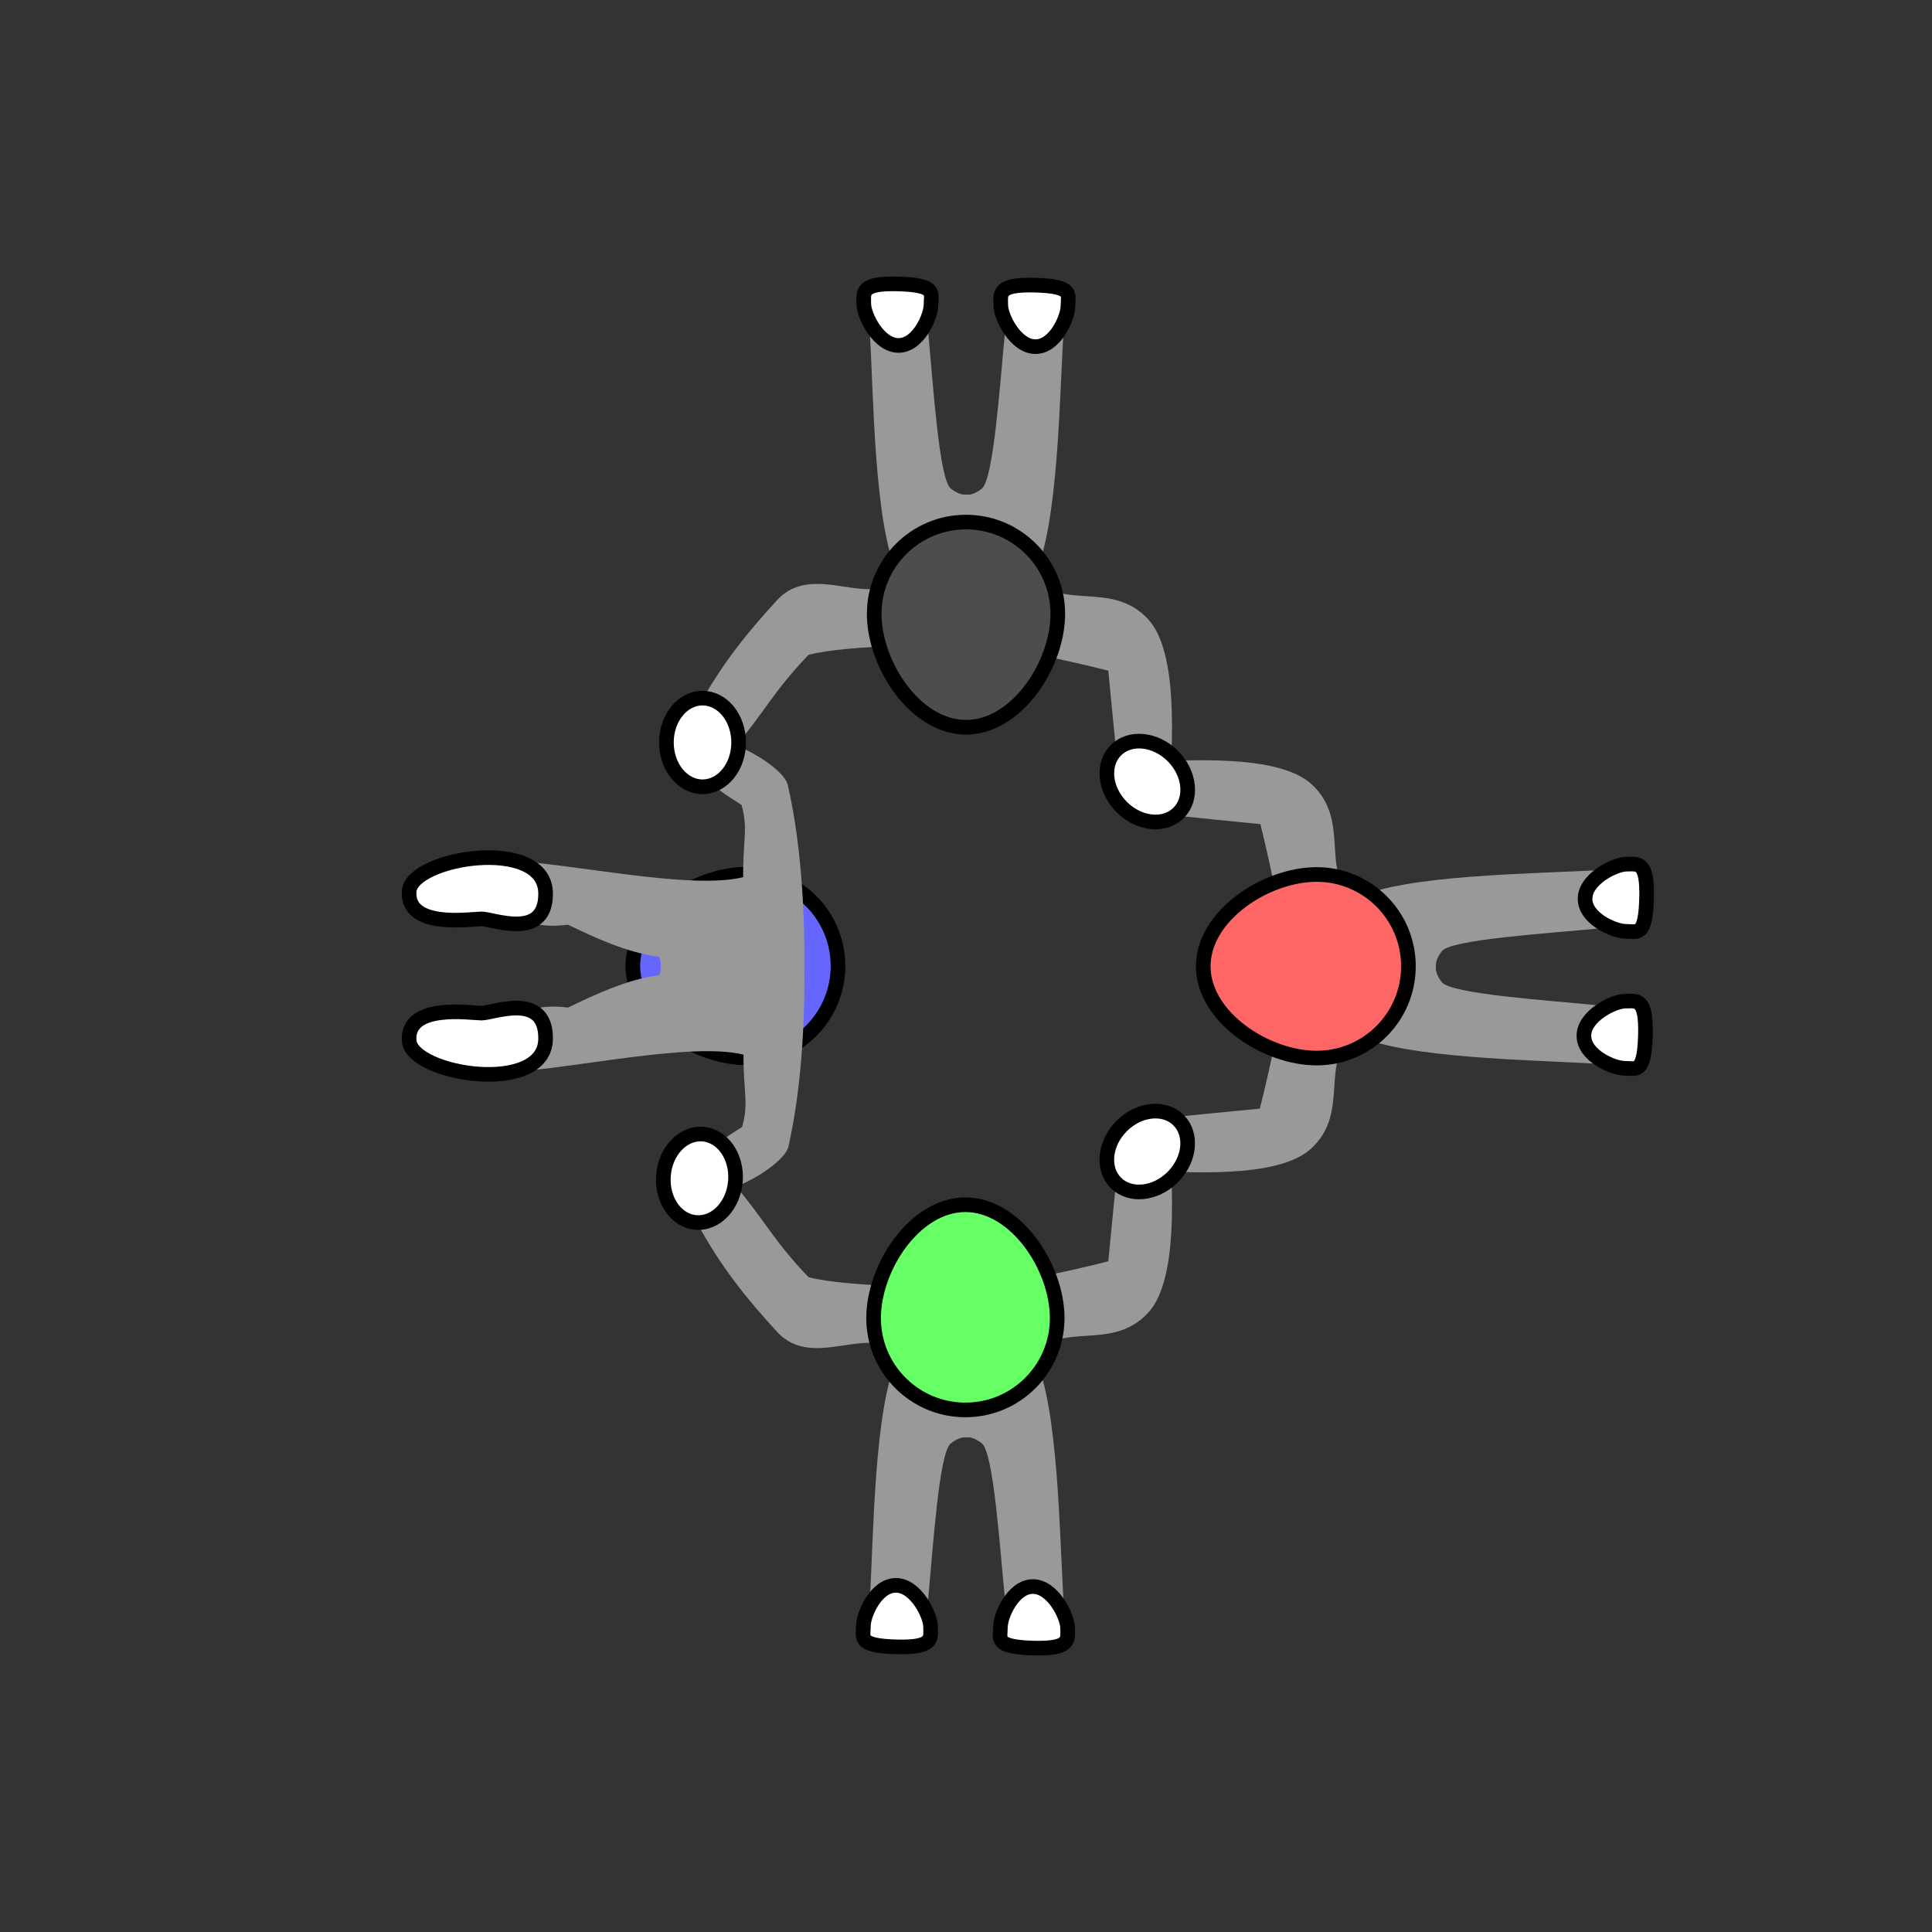 <?xml version="1.0" encoding="UTF-8" standalone="no"?>
<!-- Created with Inkscape (http://www.inkscape.org/) -->

<svg
   width="35mm"
   height="35mm"
   viewBox="0 0 35 35"
   version="1.1"
   id="svg1"
   xml:space="preserve"
   inkscape:version="1.4 (e7c3feb100, 2024-10-09)"
   sodipodi:docname="19_v4.svg"
   xmlns:inkscape="http://www.inkscape.org/namespaces/inkscape"
   xmlns:sodipodi="http://sodipodi.sourceforge.net/DTD/sodipodi-0.dtd"
   xmlns="http://www.w3.org/2000/svg"
   xmlns:svg="http://www.w3.org/2000/svg"><rect x="0" y="0" width="35" height="35" fill="#333333" stroke="none"/><sodipodi:namedview
     id="namedview1"
     pagecolor="#ffffff"
     bordercolor="#000000"
     borderopacity="0.25"
     inkscape:showpageshadow="2"
     inkscape:pageopacity="0.0"
     inkscape:pagecheckerboard="0"
     inkscape:deskcolor="#d1d1d1"
     inkscape:document-units="mm"
     inkscape:zoom="3.03832"
     inkscape:cx="79.813845"
     inkscape:cy="61.218042"
     inkscape:window-width="1290"
     inkscape:window-height="1023"
     inkscape:window-x="0"
     inkscape:window-y="0"
     inkscape:window-maximized="0"
     inkscape:current-layer="layer1"><sodipodi:guide
       position="0.174,17.54"
       orientation="0,132.283"
       id="guide5"
       inkscape:locked="false" /><sodipodi:guide
       position="35,35"
       orientation="132.283,0"
       id="guide6"
       inkscape:locked="false" /><sodipodi:guide
       position="35,0"
       orientation="0,-132.283"
       id="guide7"
       inkscape:locked="false" /><sodipodi:guide
       position="17.504,35.914"
       orientation="-132.283,0"
       id="guide8"
       inkscape:locked="false" /></sodipodi:namedview><defs
     id="defs1"><inkscape:path-effect
       effect="mirror_symmetry"
       start_point="17.298,16.235"
       end_point="17.313,7.81"
       center_point="17.306,12.023"
       id="path-effect5"
       is_visible="true"
       lpeversion="1.2"
       lpesatellites=""
       mode="free"
       discard_orig_path="false"
       fuse_paths="true"
       oposite_fuse="false"
       split_items="false"
       split_open="false"
       link_styles="false" /><inkscape:path-effect
       effect="mirror_symmetry"
       start_point="17.298,16.235"
       end_point="17.313,7.81"
       center_point="17.306,12.023"
       id="path-effect5-7"
       is_visible="true"
       lpeversion="1.2"
       lpesatellites=""
       mode="free"
       discard_orig_path="false"
       fuse_paths="true"
       oposite_fuse="false"
       split_items="false"
       split_open="false"
       link_styles="false" /><inkscape:path-effect
       effect="mirror_symmetry"
       start_point="17.298,16.235"
       end_point="17.313,7.81"
       center_point="17.306,12.023"
       id="path-effect5-6"
       is_visible="true"
       lpeversion="1.2"
       lpesatellites=""
       mode="free"
       discard_orig_path="false"
       fuse_paths="true"
       oposite_fuse="false"
       split_items="false"
       split_open="false"
       link_styles="false" /><inkscape:path-effect
       effect="mirror_symmetry"
       start_point="17.298,16.235"
       end_point="17.313,7.81"
       center_point="17.306,12.023"
       id="path-effect5-3"
       is_visible="true"
       lpeversion="1.2"
       lpesatellites=""
       mode="free"
       discard_orig_path="false"
       fuse_paths="true"
       oposite_fuse="false"
       split_items="false"
       split_open="false"
       link_styles="false" /><inkscape:path-effect
       effect="mirror_symmetry"
       start_point="17.298,16.235"
       end_point="17.313,7.81"
       center_point="17.306,12.023"
       id="path-effect5-66"
       is_visible="true"
       lpeversion="1.2"
       lpesatellites=""
       mode="free"
       discard_orig_path="false"
       fuse_paths="true"
       oposite_fuse="false"
       split_items="false"
       split_open="false"
       link_styles="false" /><inkscape:path-effect
       effect="mirror_symmetry"
       start_point="17.298,16.235"
       end_point="17.313,7.81"
       center_point="17.306,12.023"
       id="path-effect5-4"
       is_visible="true"
       lpeversion="1.2"
       lpesatellites=""
       mode="free"
       discard_orig_path="false"
       fuse_paths="true"
       oposite_fuse="false"
       split_items="false"
       split_open="false"
       link_styles="false" /><inkscape:path-effect
       effect="mirror_symmetry"
       start_point="17.298,16.235"
       end_point="17.313,7.81"
       center_point="17.306,12.023"
       id="path-effect5-4-7"
       is_visible="true"
       lpeversion="1.2"
       lpesatellites=""
       mode="free"
       discard_orig_path="false"
       fuse_paths="true"
       oposite_fuse="false"
       split_items="false"
       split_open="false"
       link_styles="false" /><inkscape:path-effect
       effect="mirror_symmetry"
       start_point="17.298,16.235"
       end_point="17.313,7.81"
       center_point="17.306,12.023"
       id="path-effect5-41"
       is_visible="true"
       lpeversion="1.2"
       lpesatellites=""
       mode="free"
       discard_orig_path="false"
       fuse_paths="true"
       oposite_fuse="false"
       split_items="false"
       split_open="false"
       link_styles="false" /><inkscape:path-effect
       effect="mirror_symmetry"
       start_point="17.298,16.235"
       end_point="17.313,7.81"
       center_point="17.306,12.023"
       id="path-effect5-4-0"
       is_visible="true"
       lpeversion="1.2"
       lpesatellites=""
       mode="free"
       discard_orig_path="false"
       fuse_paths="true"
       oposite_fuse="false"
       split_items="false"
       split_open="false"
       link_styles="false" /><inkscape:path-effect
       effect="mirror_symmetry"
       start_point="17.494,16.3"
       end_point="17.509,7.876"
       center_point="17.502,12.088"
       id="path-effect5-4-0-9"
       is_visible="true"
       lpeversion="1.2"
       lpesatellites=""
       mode="free"
       discard_orig_path="false"
       fuse_paths="true"
       oposite_fuse="false"
       split_items="false"
       split_open="false"
       link_styles="false" /><inkscape:path-effect
       effect="mirror_symmetry"
       start_point="17.298,16.235"
       end_point="17.313,7.81"
       center_point="17.306,12.023"
       id="path-effect5-4-0-0"
       is_visible="true"
       lpeversion="1.2"
       lpesatellites=""
       mode="free"
       discard_orig_path="false"
       fuse_paths="true"
       oposite_fuse="false"
       split_items="false"
       split_open="false"
       link_styles="false" /><inkscape:path-effect
       effect="mirror_symmetry"
       start_point="17.494,16.3"
       end_point="17.509,7.876"
       center_point="17.502,12.088"
       id="path-effect5-4-0-9-7"
       is_visible="true"
       lpeversion="1.2"
       lpesatellites=""
       mode="free"
       discard_orig_path="false"
       fuse_paths="true"
       oposite_fuse="false"
       split_items="false"
       split_open="false"
       link_styles="false" /><inkscape:path-effect
       effect="mirror_symmetry"
       start_point="17.494,16.3"
       end_point="17.509,7.876"
       center_point="17.502,12.088"
       id="path-effect5-4-0-9-3"
       is_visible="true"
       lpeversion="1.2"
       lpesatellites=""
       mode="free"
       discard_orig_path="false"
       fuse_paths="true"
       oposite_fuse="false"
       split_items="false"
       split_open="false"
       link_styles="false" /><inkscape:path-effect
       effect="mirror_symmetry"
       start_point="17.298,16.235"
       end_point="17.313,7.81"
       center_point="17.306,12.023"
       id="path-effect5-4-6"
       is_visible="true"
       lpeversion="1.2"
       lpesatellites=""
       mode="free"
       discard_orig_path="false"
       fuse_paths="true"
       oposite_fuse="false"
       split_items="false"
       split_open="false"
       link_styles="false" /><inkscape:path-effect
       effect="mirror_symmetry"
       start_point="17.494,16.3"
       end_point="17.509,7.876"
       center_point="17.502,12.088"
       id="path-effect5-4-0-9-72"
       is_visible="true"
       lpeversion="1.2"
       lpesatellites=""
       mode="free"
       discard_orig_path="false"
       fuse_paths="true"
       oposite_fuse="false"
       split_items="false"
       split_open="false"
       link_styles="false" /><inkscape:path-effect
       effect="mirror_symmetry"
       start_point="17.494,16.3"
       end_point="17.509,7.876"
       center_point="17.502,12.088"
       id="path-effect5-4-0-9-72-8"
       is_visible="true"
       lpeversion="1.2"
       lpesatellites=""
       mode="free"
       discard_orig_path="false"
       fuse_paths="true"
       oposite_fuse="false"
       split_items="false"
       split_open="false"
       link_styles="false" /><inkscape:path-effect
       effect="mirror_symmetry"
       start_point="17.298,16.235"
       end_point="17.313,7.81"
       center_point="17.306,12.023"
       id="path-effect5-4-6-1"
       is_visible="true"
       lpeversion="1.2"
       lpesatellites=""
       mode="free"
       discard_orig_path="false"
       fuse_paths="true"
       oposite_fuse="false"
       split_items="false"
       split_open="false"
       link_styles="false" /><inkscape:path-effect
       effect="mirror_symmetry"
       start_point="17.298,16.235"
       end_point="17.313,7.81"
       center_point="17.306,12.023"
       id="path-effect5-4-6-2"
       is_visible="true"
       lpeversion="1.2"
       lpesatellites=""
       mode="free"
       discard_orig_path="false"
       fuse_paths="true"
       oposite_fuse="false"
       split_items="false"
       split_open="false"
       link_styles="false" /><inkscape:path-effect
       effect="mirror_symmetry"
       start_point="17.494,16.3"
       end_point="17.509,7.876"
       center_point="17.502,12.088"
       id="path-effect5-4-0-9-0"
       is_visible="true"
       lpeversion="1.2"
       lpesatellites=""
       mode="free"
       discard_orig_path="false"
       fuse_paths="true"
       oposite_fuse="false"
       split_items="false"
       split_open="false"
       link_styles="false" /></defs><g
     inkscape:label="Layer 1"
     inkscape:groupmode="layer"
     id="layer1"><path
       style="fill:#999999;fill-opacity:1;stroke:none;stroke-width:0.265;stroke-dasharray:none;stroke-opacity:1"
       d="m 16.062,7.559 c -0.262,-0.004 -0.518,0.082 -0.508,0.262 0.072,1.252 0.081,3.577 0.51,4.482 -0.438,0.679 -1.392,0.068 -2.062,0.799 -0.545,0.594 -0.451,2.217 -0.383,3.285 0.368,0.082 0.421,0.028 0.867,-0.051 0.101,-0.906 0.238,-2.305 0.238,-2.305 0.768,-0.194 1.915,-0.416 2.578,-0.539 0.662,0.125 1.809,0.352 2.576,0.549 0,0 0.133,1.398 0.23,2.305 0.446,0.081 0.498,0.135 0.867,0.055 0.072,-1.068 0.171,-2.692 -0.371,-3.287 -0.668,-0.734 -1.625,-0.124 -2.061,-0.805 0.432,-0.904 0.45,-3.23 0.527,-4.482 0.022,-0.359 -1.022,-0.346 -1.057,0.012 -0.101,1.03 -0.213,2.744 -0.428,2.906 -0.121,0.092 -0.211,0.116 -0.279,0.105 -0.068,0.01 -0.16,-0.015 -0.281,-0.107 C 16.814,10.579 16.706,8.866 16.609,7.836 16.593,7.657 16.325,7.563 16.062,7.559 Z"
       id="path4-6-6"
       sodipodi:nodetypes="cscsssccccc"
       transform="rotate(90,18.329,18.535)"
       inkscape:original-d="m 13.619049,16.386063 c -0.06821,-1.068615 -0.160951,-2.690415 0.383571,-3.284036 0.670718,-0.731197 1.624115,-0.11934 2.061979,-0.798414 -0.428846,-0.905345 -0.437758,-3.2310091 -0.510197,-4.483416 -0.02074,-0.3586326 1.022152,-0.3422582 1.055816,0.015393 0.09697,1.0301719 0.203913,2.743905 0.417636,2.907239 0.427544,0.326742 0.480507,-0.179347 0.480507,-0.179347 l 0.318037,2.834014 c 0,0 -1.966379,0.346596 -3.101806,0.634178 0,0 -0.137075,1.397987 -0.237736,2.304017 -0.445916,0.07897 -0.499369,0.132431 -0.867807,0.05037 z"
       inkscape:path-effect="#path-effect5-4-6-2" /><path
       style="fill:#999999;fill-opacity:1;stroke:none;stroke-width:0.265;stroke-dasharray:none;stroke-opacity:1"
       d="m 16.262,5.668 c -0.262,-0.004 -0.518,0.082 -0.508,0.262 0.072,1.252 0.081,3.577 0.51,4.482 -0.438,0.679 -1.515,-0.271 -2.186,0.46 -0.545,0.594 -1.012,1.164 -1.46,1.992 -0.306,0.566 0.357,1.062 0.652,0.719 0.593,-0.691 0.715,-1.027 1.377,-1.72 0.768,-0.194 2.192,-0.139 2.855,-0.262 0.662,0.125 1.809,0.352 2.576,0.549 0,0 0.133,1.398 0.23,2.305 0.446,0.081 0.498,0.135 0.867,0.055 0.072,-1.068 0.171,-2.692 -0.371,-3.287 -0.668,-0.734 -1.625,-0.124 -2.061,-0.805 0.432,-0.904 0.45,-3.23 0.527,-4.482 0.022,-0.359 -1.022,-0.346 -1.057,0.012 -0.101,1.03 -0.213,2.744 -0.428,2.906 -0.121,0.092 -0.211,0.116 -0.279,0.105 -0.068,0.01 -0.16,-0.015 -0.281,-0.107 C 17.013,8.688 16.906,6.975 16.809,5.945 16.792,5.766 16.525,5.672 16.262,5.668 Z"
       id="path4-6-1"
       sodipodi:nodetypes="cscssscccccscssscssc" /><path
       style="fill:#999999;fill-opacity:1;stroke:none;stroke-width:0.265;stroke-dasharray:none;stroke-opacity:1"
       d="m 16.262,29.332 c -0.262,0.004 -0.518,-0.082 -0.508,-0.262 0.072,-1.252 0.081,-3.577 0.51,-4.482 -0.438,-0.679 -1.515,0.271 -2.186,-0.46 -0.545,-0.594 -1.012,-1.164 -1.46,-1.992 -0.306,-0.566 0.357,-1.062 0.652,-0.719 0.593,0.691 0.715,1.027 1.377,1.72 0.768,0.194 2.192,0.139 2.855,0.262 0.662,-0.125 1.809,-0.352 2.576,-0.549 0,0 0.133,-1.398 0.23,-2.305 0.446,-0.081 0.498,-0.135 0.867,-0.055 0.072,1.068 0.171,2.692 -0.371,3.287 -0.668,0.734 -1.625,0.124 -2.061,0.805 0.432,0.904 0.45,3.23 0.527,4.482 0.022,0.359 -1.022,0.346 -1.057,-0.012 -0.101,-1.03 -0.213,-2.744 -0.428,-2.906 -0.121,-0.092 -0.211,-0.116 -0.279,-0.105 -0.068,-0.01 -0.16,0.015 -0.281,0.107 -0.214,0.163 -0.321,1.876 -0.418,2.906 -0.017,0.179 -0.285,0.273 -0.547,0.277 z"
       id="path4-6-1-2"
       sodipodi:nodetypes="cscssscccccscssscssc" /><path
       id="path1-3-89"
       style="fill:#ff6666;fill-opacity:1;stroke:#000000;stroke-width:0.265"
       d="m 23.852,19.168 c -0.918,0 -2.054,-0.744 -2.054,-1.663 0,-0.918 1.136,-1.663 2.054,-1.663 0.918,0 1.663,0.744 1.663,1.663 0,0.918 -0.744,1.663 -1.663,1.663 z"
       sodipodi:nodetypes="zzzzz" /><path
       id="path1-7-1-1-2"
       style="fill:#ffffff;stroke:#000000;stroke-width:0.265;stroke-dasharray:none"
       d="m 29.453,16.872 c -0.207,0 -0.738,-0.228 -0.738,-0.589 0,-0.361 0.542,-0.628 0.749,-0.628 0.207,0 0.386,-0.07 0.365,0.628 -0.021,0.698 -0.168,0.589 -0.375,0.589 z"
       sodipodi:nodetypes="ssszs" /><path
       id="path1-7-1-9-7-6"
       style="fill:#ffffff;stroke:#000000;stroke-width:0.265;stroke-dasharray:none"
       d="m 29.432,19.353 c -0.207,0 -0.738,-0.228 -0.738,-0.589 0,-0.361 0.542,-0.628 0.749,-0.628 0.207,0 0.386,-0.07 0.365,0.628 -0.021,0.698 -0.168,0.589 -0.375,0.589 z"
       sodipodi:nodetypes="ssszs" /><ellipse
       style="fill:#ffffff;fill-opacity:1;stroke:#000000;stroke-width:0.265;stroke-dasharray:none;stroke-opacity:1"
       id="path1-7-2-9-9-1"
       cx="29.447"
       cy="0.055"
       rx="0.654"
       ry="0.803"
       transform="rotate(45)" /><ellipse
       style="fill:#ffffff;fill-opacity:1;stroke:#000000;stroke-width:0.265;stroke-dasharray:none;stroke-opacity:1"
       id="path1-7-2-9-9-1-9"
       cx="4.685"
       cy="24.708"
       rx="0.654"
       ry="0.803"
       transform="rotate(-45)" /><path
       id="path1-3-1"
       style="fill:#4d4d4d;fill-opacity:1;stroke:#000000;stroke-width:0.265"
       d="m 19.163,11.121 c 0,0.918 -0.744,2.054 -1.663,2.054 -0.918,0 -1.663,-1.136 -1.663,-2.054 0,-0.918 0.744,-1.663 1.663,-1.663 0.918,0 1.663,0.744 1.663,1.663 z"
       sodipodi:nodetypes="zzzzz" /><path
       id="path1-7-1-1-0"
       style="fill:#ffffff;stroke:#000000;stroke-width:0.265;stroke-dasharray:none"
       d="m 16.866,5.52 c 0,0.207 -0.228,0.738 -0.589,0.738 -0.361,0 -0.628,-0.542 -0.628,-0.749 0,-0.207 -0.07,-0.386 0.628,-0.365 0.698,0.021 0.589,0.168 0.589,0.375 z"
       sodipodi:nodetypes="ssszs" /><path
       id="path1-7-1-9-7-3"
       style="fill:#ffffff;stroke:#000000;stroke-width:0.265;stroke-dasharray:none"
       d="m 19.347,5.542 c 0,0.207 -0.228,0.738 -0.589,0.738 -0.361,0 -0.628,-0.542 -0.628,-0.749 0,-0.207 -0.07,-0.386 0.628,-0.365 0.698,0.021 0.589,0.168 0.589,0.375 z"
       sodipodi:nodetypes="ssszs" /><path
       id="path1-3-0"
       style="fill:#6666ff;fill-opacity:1;stroke:#000000;stroke-width:0.265"
       d="m 13.518,19.163 c -0.918,0 -2.054,-0.744 -2.054,-1.663 0,-0.918 1.136,-1.663 2.054,-1.663 0.918,0 1.663,0.744 1.663,1.663 0,0.918 -0.744,1.663 -1.663,1.663 z"
       sodipodi:nodetypes="zzzzz" /><path
       style="fill:#999999;fill-opacity:1;stroke:none;stroke-width:0.265;stroke-dasharray:none;stroke-opacity:1"
       d="m 16.191,8.904 c -0.292,-0.008 -0.617,0.099 -0.605,0.301 0.072,1.252 0.538,3.33 0.305,4.273 -0.676,-0.01 -0.857,0.095 -1.309,-0.031 -0.321,-0.512 -0.75,-1.125 -1.102,-0.854 -0.354,0.274 0.361,1.606 0.742,1.693 1.223,0.28 2.604,0.306 3.273,0.299 0.67,0.009 2.052,-0.011 3.275,-0.287 0.382,-0.086 1.103,-1.416 0.75,-1.691 -0.35,-0.273 -0.783,0.341 -1.105,0.852 -0.452,0.125 -0.633,0.018 -1.309,0.025 -0.23,-0.945 0.243,-3.019 0.32,-4.271 0.022,-0.359 -1.02,-0.424 -1.055,-0.066 -0.05,0.515 -0.184,0.627 -0.117,1.156 -0.217,0.453 -0.512,1.061 -0.588,1.654 -0.059,0.022 -0.115,0.03 -0.166,0.029 -0.051,9.3e-5 -0.107,-0.009 -0.166,-0.031 -0.074,-0.593 -0.366,-1.201 -0.582,-1.654 0.069,-0.529 -0.065,-0.641 -0.113,-1.156 -0.015,-0.156 -0.222,-0.234 -0.449,-0.24 z"
       id="path4-6-3-2"
       sodipodi:nodetypes="sccscccccsss"
       transform="matrix(0,1,1,0,-0.014,-4.41e-4)"
       inkscape:original-d="m 13.479563,12.593692 c 0.351209,-0.271631 0.781718,0.342379 1.102296,0.854521 0.451754,0.126534 0.632944,0.02127 1.308576,0.03101 0.233099,-0.94383 -0.232806,-3.02115 -0.305245,-4.273557 -0.02074,-0.3586326 1.022151,-0.4192286 1.055816,-0.061578 0.04848,0.5150863 0.182149,0.6270618 0.113026,1.15577 0.215666,0.453628 0.5075,1.06247 0.581706,1.655744 0.335179,0.12662 0.556797,-0.171236 0.556797,-0.171236 l 0.01129,2.792474 c 0,0 -1.992691,0.09749 -3.681046,-0.289844 -0.381376,-0.08749 -1.097459,-1.419322 -0.743212,-1.693303 z"
       inkscape:path-effect="#path-effect5-4-0-9-0" /><path
       id="path1-7-1-1-4"
       style="fill:#ffffff;stroke:#000000;stroke-width:0.265;stroke-dasharray:none"
       d="m 7.412,16.145 c -0.048,0.683 1.103,0.504 1.31,0.502 0.207,-0.002 1.168,0.396 1.162,-0.463 -0.007,-1.043 -2.428,-0.653 -2.472,-0.038 z"
       sodipodi:nodetypes="sszs" /><path
       id="path1-7-1-1-4-5"
       style="fill:#ffffff;stroke:#000000;stroke-width:0.265;stroke-dasharray:none"
       d="m 7.412,18.855 c -0.048,-0.683 1.103,-0.504 1.31,-0.502 0.207,0.002 1.168,-0.396 1.162,0.463 -0.007,1.043 -2.428,0.653 -2.472,0.038 z"
       sodipodi:nodetypes="sszs" /><ellipse
       style="fill:#ffffff;fill-opacity:1;stroke:#000000;stroke-width:0.265;stroke-dasharray:none;stroke-opacity:1"
       id="path1-7-2-9-9-1-3-9"
       cx="-14.22"
       cy="20.355"
       rx="0.654"
       ry="0.803"
       transform="matrix(-0.997,-0.074,-0.074,0.997,0,0)" /><ellipse
       style="fill:#ffffff;fill-opacity:1;stroke:#000000;stroke-width:0.265;stroke-dasharray:none;stroke-opacity:1"
       id="path1-7-2-9-9-1-3"
       cx="-12.727"
       cy="-13.45"
       rx="0.654"
       ry="0.803"
       transform="scale(-1)" /><path
       id="path1-3"
       style="fill:#66ff66;fill-opacity:1;stroke:#000000;stroke-width:0.265"
       d="m 15.826,23.879 c 0,-0.918 0.744,-2.054 1.663,-2.054 0.918,0 1.663,1.136 1.663,2.054 0,0.918 -0.744,1.663 -1.663,1.663 -0.918,0 -1.663,-0.744 -1.663,-1.663 z"
       sodipodi:nodetypes="zzzzz" /><path
       id="path1-7-1-9-7"
       style="fill:#ffffff;stroke:#000000;stroke-width:0.265;stroke-dasharray:none"
       d="m 15.641,29.458 c 0,-0.207 0.228,-0.738 0.589,-0.738 0.361,0 0.628,0.542 0.628,0.749 0,0.207 0.07,0.386 -0.628,0.365 -0.698,-0.021 -0.589,-0.168 -0.589,-0.375 z"
       sodipodi:nodetypes="ssszs" /><path
       id="path1-7-1-1"
       style="fill:#ffffff;stroke:#000000;stroke-width:0.265;stroke-dasharray:none"
       d="m 18.123,29.48 c 0,-0.207 0.228,-0.738 0.589,-0.738 0.361,0 0.628,0.542 0.628,0.749 0,0.207 0.07,0.386 -0.628,0.365 -0.698,-0.021 -0.589,-0.168 -0.589,-0.375 z"
       sodipodi:nodetypes="ssszs" /></g></svg>
